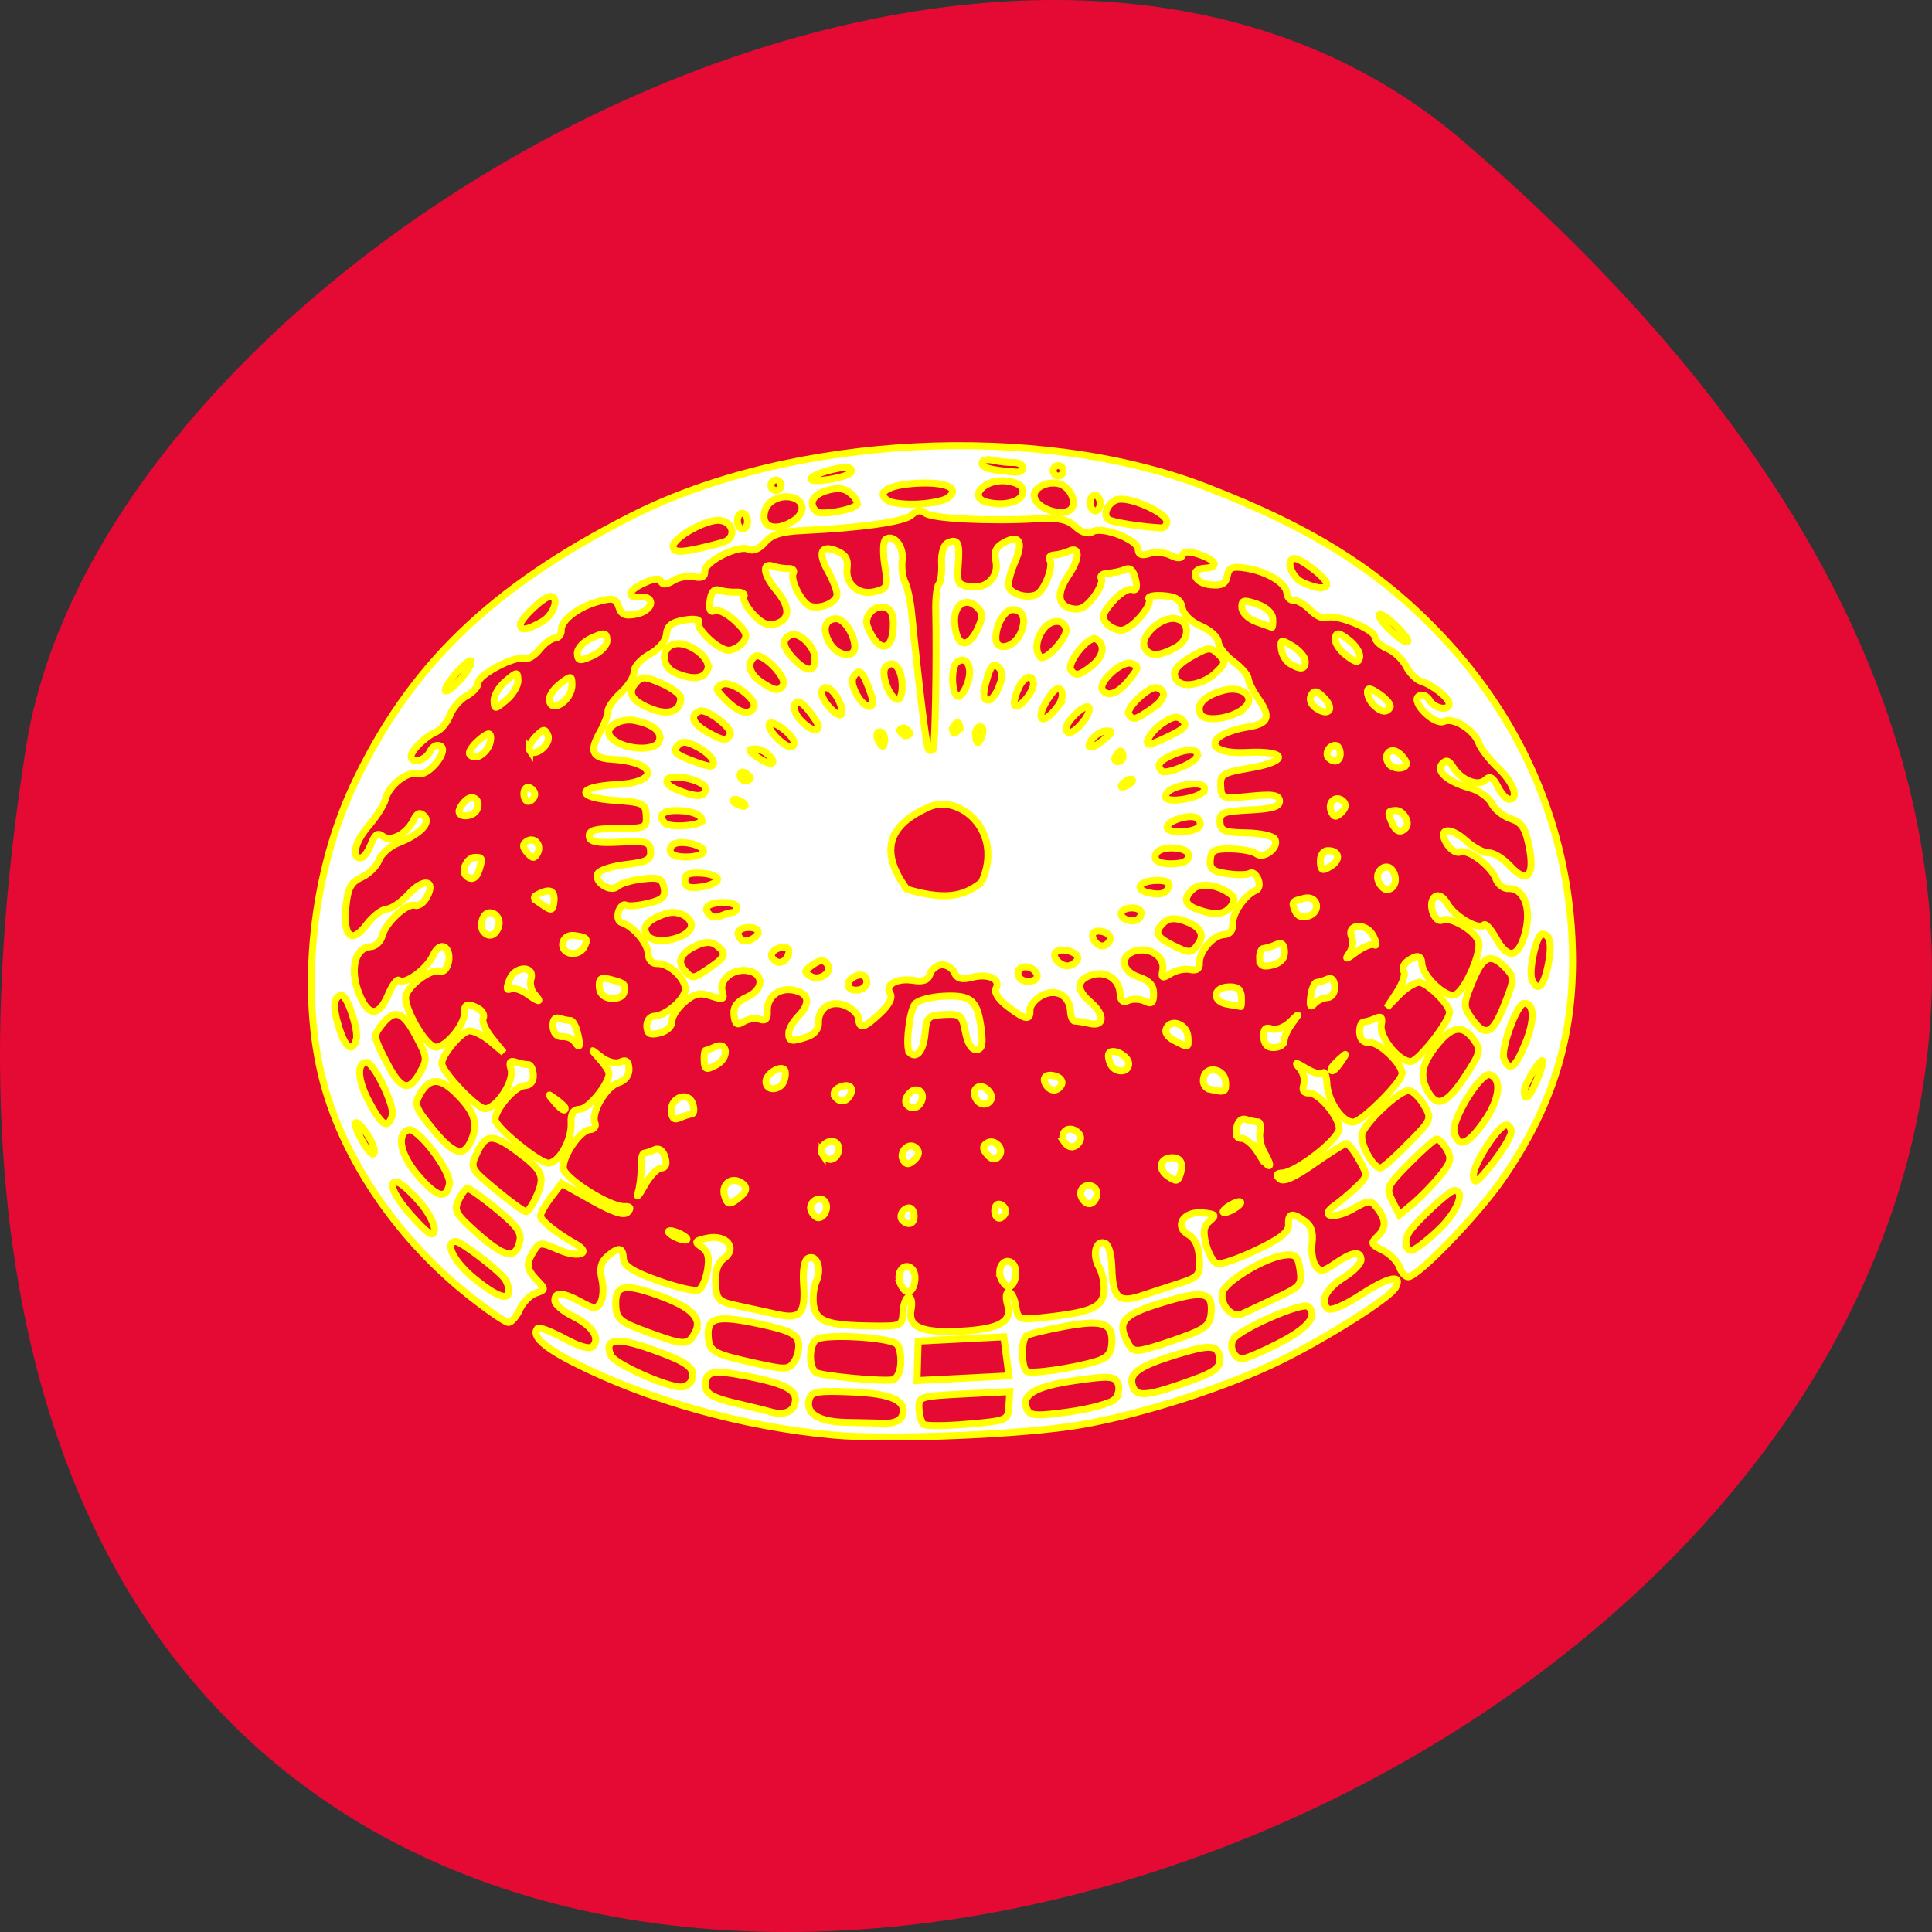 <svg xmlns="http://www.w3.org/2000/svg" viewBox="0 0 256 256"><rect x="0" y="0" width="256" height="256" fill="#333333" stroke="none"/><path d="m 193.83 815.03 c 225.34 193.41 -237.98 379.39 -190.37 80.26 10.438 -65.59 129.65 -132.38 190.37 -80.26 z" fill="#e50a33" color="#000" transform="translate(0 -796.36)"/><g fill="#fff"><path d="m 94.4 186.47 c -12.851 -1.866 -26.1 -6.304 -36.487 -12.222 -4.266 -2.43 -5.935 -4.153 -4.98 -5.14 0.217 -0.225 1.91 0.51 3.762 1.632 2.167 1.314 3.617 1.783 4.068 1.316 1.112 -1.15 0.051 -2.92 -2.652 -4.426 -1.372 -0.764 -2.495 -1.819 -2.495 -2.344 0 -1.308 1.193 -1.196 3.725 0.351 1.873 1.144 2.224 1.167 2.85 0.187 0.393 -0.615 0.541 -2.092 0.33 -3.283 -0.27 -1.525 -0.008 -2.46 0.886 -3.163 1.757 -1.379 2.358 -1.284 2.358 0.375 0 1.051 1.252 1.938 4.815 3.413 2.648 1.096 5.227 1.83 5.731 1.63 0.504 -0.2 1.149 -1.458 1.433 -2.796 0.39 -1.836 0.224 -2.654 -0.678 -3.336 -1.046 -0.791 -0.932 -0.944 0.914 -1.224 2.75 -0.417 4.284 1.677 2.21 3.02 -0.92 0.594 -1.376 1.747 -1.376 3.478 0 2.416 0.205 2.644 3.081 3.416 1.694 0.455 4.213 1.136 5.596 1.514 3.237 0.884 4.03 0.05 3.94 -4.159 -0.042 -2.023 0.285 -3.441 0.846 -3.664 1.286 -0.51 1.905 1.61 0.988 3.383 -0.422 0.815 -0.665 2.371 -0.541 3.458 0.261 2.28 1.902 2.931 8.383 3.322 4.075 0.246 4.171 0.207 4.396 -1.81 0.126 -1.134 0.54 -2.062 0.92 -2.062 0.38 0 0.493 0.816 0.251 1.813 -0.6 2.475 1.34 3.436 6.937 3.436 5.597 0 7.537 -0.961 6.937 -3.436 -0.242 -0.997 -0.129 -1.813 0.251 -1.813 0.38 0 0.794 0.928 0.92 2.062 0.224 2.02 0.321 2.056 4.396 1.81 6.482 -0.392 8.123 -1.042 8.383 -3.322 0.124 -1.086 -0.119 -2.642 -0.541 -3.458 -0.917 -1.773 -0.298 -3.893 0.988 -3.383 0.561 0.223 0.888 1.641 0.846 3.664 -0.088 4.209 0.703 5.04 3.94 4.159 1.383 -0.378 3.902 -1.059 5.596 -1.514 2.875 -0.772 3.081 -0.999 3.081 -3.416 0 -1.731 -0.456 -2.884 -1.376 -3.478 -2.074 -1.34 -0.539 -3.434 2.21 -3.02 1.845 0.28 1.959 0.433 0.914 1.224 -0.902 0.682 -1.068 1.5 -0.678 3.336 0.284 1.338 0.929 2.596 1.433 2.796 0.504 0.2 3.083 -0.533 5.731 -1.63 3.563 -1.475 4.815 -2.363 4.815 -3.413 0 -1.659 0.601 -1.754 2.358 -0.375 0.895 0.702 1.157 1.638 0.886 3.163 -0.211 1.191 -0.063 2.668 0.33 3.283 0.626 0.98 0.977 0.957 2.85 -0.187 2.532 -1.547 3.725 -1.659 3.725 -0.351 0 0.525 -1.123 1.579 -2.495 2.344 -2.68 1.493 -3.765 3.274 -2.679 4.398 0.415 0.429 2.352 -0.265 5.04 -1.807 4.045 -2.318 6.01 -2.601 4.879 -0.702 -0.847 1.418 -10.04 6.59 -17.07 9.607 -7.857 3.37 -19.986 6.591 -28.978 7.695 -8.236 1.012 -27.834 0.82 -35.902 -0.352 z m 25.602 -2.83 l 0.229 -2.062 h -6.572 c -6.402 0 -6.572 0.045 -6.572 1.75 0 0.962 0.23 1.987 0.51 2.277 0.281 0.29 3.135 0.431 6.343 0.312 5.765 -0.213 5.835 -0.239 6.06 -2.277 z m -15.331 0.504 c 0.759 -2.045 -1.384 -3.14 -7.189 -3.675 -4.779 -0.441 -5.684 -0.339 -6.06 0.68 -0.748 2.01 1.091 3.34 5.03 3.628 2.061 0.15 4.654 0.336 5.763 0.412 1.261 0.087 2.181 -0.305 2.455 -1.044 z m 30.605 -0.723 c 0.553 -0.538 0.797 -1.539 0.543 -2.224 -0.4 -1.079 -1.22 -1.177 -6.08 -0.729 -5.833 0.538 -7.948 1.63 -7.177 3.708 0.385 1.038 1.273 1.143 6.08 0.719 3.096 -0.273 6.081 -0.936 6.634 -1.474 z m -46 -1.602 c 0.692 -1.865 -0.84 -2.901 -6.332 -4.285 -5.303 -1.336 -6.303 -1.167 -6.303 1.067 0 1.107 0.951 1.708 4.168 2.635 2.293 0.66 4.494 1.318 4.893 1.461 1.747 0.63 3.141 0.287 3.574 -0.878 z m 57.63 -0.669 c 2.752 -0.845 3.682 -1.491 3.682 -2.557 0 -2.225 -1 -2.394 -6.303 -1.059 -5.547 1.398 -7.03 2.416 -6.308 4.349 0.544 1.465 2.223 1.328 8.93 -0.732 z m -42.11 -4.357 c 0.131 -1.181 -0.054 -2.449 -0.411 -2.818 -1.04 -1.076 -10.567 -2.069 -11.607 -1.21 -1.084 0.895 -1.204 4.03 -0.179 4.69 0.823 0.526 9.21 1.754 10.872 1.592 0.625 -0.061 1.189 -1.019 1.325 -2.253 z m 15.21 -0.277 l -0.225 -2.812 h -6.162 h -6.162 l -0.225 2.812 l -0.225 2.812 h 6.612 h 6.612 z m 12.824 1.378 c 1.615 -0.392 2.231 -1.015 2.393 -2.423 0.339 -2.946 -1.036 -3.535 -6.59 -2.823 -2.708 0.347 -5.236 0.831 -5.618 1.075 -0.764 0.488 -0.958 4.333 -0.255 5.06 0.479 0.495 6.587 -0.044 10.07 -0.889 z m -58.14 -0.321 c 0.623 -1.679 -0.367 -2.512 -5.522 -4.646 -4.983 -2.063 -6.819 -1.883 -5.905 0.58 0.451 1.216 7.755 4.935 9.863 5.02 0.655 0.027 1.359 -0.403 1.564 -0.956 z m 84.5 -0.945 c 4.325 -1.94 5.855 -3.641 4.519 -5.02 -0.765 -0.792 -10.227 2.772 -11.06 4.165 -0.666 1.114 0.077 2.808 1.231 2.808 0.529 0 2.919 -0.878 5.31 -1.95 z m -68.924 -3.659 c -0.164 -1.18 -1.323 -1.792 -5.475 -2.893 -5.977 -1.585 -7.42 -1.33 -7.42 1.312 0 2.282 0.493 2.606 6.465 4.25 4.437 1.221 4.836 1.226 5.704 0.07 0.513 -0.683 0.84 -1.916 0.725 -2.739 z m 56.37 1.703 c 2.305 -0.778 2.91 -1.371 3.095 -3.034 0.318 -2.863 -1.01 -3.166 -7.136 -1.626 -5.493 1.381 -6.447 2.331 -5.196 5.171 0.701 1.591 1.039 1.696 3.574 1.107 1.54 -0.358 4.088 -1.086 5.664 -1.618 z m -71.13 -3.824 c 1.204 -1.974 -0.284 -3.639 -5 -5.602 -4.883 -2.03 -6.176 -1.78 -6.176 1.193 0 1.939 0.454 2.347 4.531 4.071 5.04 2.131 5.541 2.156 6.65 0.338 z m 83.64 -0.709 c 3.595 -1.446 3.829 -1.695 3.625 -3.864 -0.187 -1.983 -0.493 -2.299 -2.119 -2.19 -2.909 0.196 -8.943 3.45 -9.215 4.969 -0.329 1.84 1.297 3.704 2.713 3.112 0.634 -0.265 2.882 -1.177 4.996 -2.027 z m -115.98 -6.401 c -9.217 -8.129 -16.08 -18.995 -18.806 -29.772 -3.304 -13.07 -0.841 -30.729 6.099 -43.728 8.881 -16.636 21.16 -27.342 41.907 -36.527 c 23.536 -10.422 58.977 -10.422 82.51 0 15.564 6.891 25.14 13.738 33.712 24.1 10.251 12.395 15.656 27.27 15.633 43.03 -0.019 13.05 -3.597 23.412 -11.722 33.934 -3.821 4.949 -12.768 13.302 -14.247 13.302 -0.408 0 -0.95 -0.676 -1.203 -1.503 -0.254 -0.826 -1.278 -1.945 -2.277 -2.487 -1.616 -0.876 -1.69 -1.092 -0.675 -1.963 1.387 -1.19 1.443 -2.331 0.201 -4.087 -0.898 -1.27 -1.058 -1.27 -3.615 -0.009 -2.785 1.374 -4.814 0.764 -2.409 -0.724 0.755 -0.467 2.183 -1.543 3.172 -2.391 1.755 -1.504 1.769 -1.601 0.602 -3.936 -0.658 -1.317 -1.433 -2.394 -1.722 -2.393 -0.289 0.001 -2.448 1.201 -4.797 2.667 -3 1.871 -4.5 2.429 -5.04 1.873 -0.538 -0.556 -0.402 -0.792 0.456 -0.792 2.063 0 8.492 -4.513 8.492 -5.962 0 -1.786 -2.726 -5.285 -4.117 -5.285 -0.729 0 -0.957 -0.42 -0.66 -1.22 0.249 -0.671 0.039 -1.742 -0.466 -2.38 -0.751 -0.949 -0.578 -0.932 0.952 0.098 1.029 0.692 2.089 1.032 2.356 0.756 0.267 -0.276 0.486 0.409 0.486 1.523 0 2.545 1.963 5.725 3.527 5.713 1.269 -0.01 7.347 -5.476 7.347 -6.608 0 -1.41 -3.062 -4.63 -4.402 -4.63 -0.914 0 -1.397 -0.519 -1.397 -1.5 0 -0.825 0.3 -1.5 0.666 -1.5 0.366 0 1.158 -0.195 1.759 -0.434 0.794 -0.315 0.997 -0.051 0.74 0.965 -0.436 1.726 2.288 5.467 3.982 5.467 1.111 0 5.902 -5.506 5.902 -6.783 0 -1.16 -3.09 -4.464 -4.174 -4.464 -0.643 0 -1.986 0.759 -2.983 1.687 l -1.814 1.687 l 1.576 -2.15 c 0.867 -1.183 1.376 -2.486 1.131 -2.896 -0.245 -0.41 0.005 -1.04 0.554 -1.4 1.449 -0.949 2.086 -0.825 2.086 0.405 0 1.842 3.274 5.215 4.565 4.703 1.535 -0.609 4.237 -6.134 3.704 -7.572 -0.582 -1.568 -3.841 -3.654 -4.994 -3.196 -1.238 0.491 -2.067 -2.647 -0.897 -3.395 0.534 -0.342 1.206 0.097 1.728 1.127 0.937 1.849 4.316 4.04 5.06 3.273 0.256 -0.264 0.99 0.607 1.632 1.936 1.579 3.269 3.131 3.064 4.28 -0.564 1.087 -3.433 0.116 -6.391 -2.099 -6.391 -0.703 0 -1.483 -0.666 -1.733 -1.48 -0.574 -1.87 -3.807 -4.545 -4.947 -4.093 -0.474 0.188 -1.262 -0.321 -1.751 -1.132 -1.435 -2.377 0.379 -2.723 2.622 -0.5 1.086 1.076 2.543 1.956 3.238 1.956 0.695 0 2.041 0.928 2.991 2.062 2.318 2.767 3.511 1.588 2.833 -2.798 -0.399 -2.58 -0.889 -3.381 -2.441 -3.987 -1.068 -0.417 -2.242 -1.465 -2.609 -2.329 -0.367 -0.864 -1.678 -1.909 -2.913 -2.322 -3.228 -1.079 -4.901 -2.657 -3.902 -3.679 0.58 -0.594 0.996 -0.46 1.512 0.484 1.08 1.98 3.454 3.086 4.568 2.129 0.695 -0.597 1.133 -0.328 1.75 1.073 0.453 1.028 1.156 1.869 1.564 1.869 1.44 0 0.713 -2.393 -1.389 -4.567 -1.171 -1.211 -2.338 -2.881 -2.592 -3.711 -0.584 -1.904 -3.442 -3.884 -4.816 -3.339 -1.404 0.557 -4.677 -3.01 -3.47 -3.78 0.506 -0.323 1.156 -0.04 1.54 0.671 0.687 1.27 2.768 1.719 2.768 0.596 0 -0.829 -2.196 -2.762 -3.812 -3.355 -0.701 -0.257 -1.634 -1.284 -2.073 -2.281 -0.439 -0.997 -1.578 -2.18 -2.531 -2.629 -0.953 -0.449 -1.736 -1.245 -1.74 -1.77 -0.008 -1.132 -5.469 -3.659 -6.782 -3.137 -0.502 0.199 -1.514 -0.324 -2.249 -1.163 -0.734 -0.839 -1.774 -1.526 -2.31 -1.526 -0.536 0 -0.975 -0.498 -0.975 -1.107 0 -1.42 -2.677 -3.233 -5.698 -3.858 -1.955 -0.404 -2.424 -0.237 -2.73 0.976 -0.288 1.137 -0.845 1.392 -2.495 1.142 -2.375 -0.361 -2.949 -2.402 -0.675 -2.402 2.127 0 1.767 -1.047 -0.69 -2.01 -1.458 -0.569 -2.22 -0.587 -2.391 -0.057 -0.171 0.531 -0.722 0.518 -1.73 -0.04 -0.814 -0.45 -2.184 -0.628 -3.046 -0.395 -1.095 0.296 -1.567 0.083 -1.567 -0.708 0 -1.393 -5.059 -3.605 -6.441 -2.817 -0.615 0.351 -1.543 0.015 -2.395 -0.867 -1.057 -1.093 -2.385 -1.431 -5.52 -1.405 -6.701 0.056 -14.934 -0.778 -15.909 -1.611 -0.632 -0.54 -1.235 -0.492 -1.994 0.16 -1.055 0.905 -7.24 1.469 -15.727 1.434 -3.12 -0.013 -4.469 0.335 -5.52 1.422 -0.852 0.881 -1.781 1.217 -2.395 0.867 -1.382 -0.788 -6.441 1.424 -6.441 2.817 0 0.791 -0.472 1 -1.567 0.708 -0.862 -0.233 -2.233 -0.055 -3.046 0.395 -1.01 0.558 -1.559 0.571 -1.73 0.04 -0.171 -0.531 -0.932 -0.512 -2.391 0.057 -2.457 0.959 -2.817 2.01 -0.69 2.01 2.274 0 1.7 2.041 -0.675 2.402 -1.65 0.251 -2.208 -0.004 -2.495 -1.142 -0.307 -1.213 -0.775 -1.381 -2.73 -0.976 -3.02 0.625 -5.698 2.437 -5.698 3.858 0 0.609 -0.439 1.107 -0.975 1.107 -0.536 0 -1.576 0.687 -2.31 1.526 -0.734 0.839 -1.746 1.363 -2.249 1.163 -1.313 -0.521 -6.773 2.01 -6.782 3.137 -0.004 0.524 -0.787 1.321 -1.74 1.77 -0.953 0.449 -2.092 1.632 -2.531 2.629 -0.439 0.997 -1.372 2.023 -2.073 2.281 -1.616 0.593 -3.812 2.526 -3.812 3.355 0 1.122 2.081 0.674 2.768 -0.596 0.385 -0.711 1.035 -0.994 1.54 -0.671 1.207 0.772 -2.066 4.337 -3.47 3.78 -1.375 -0.546 -4.232 1.435 -4.817 3.339 -0.255 0.83 -1.421 2.5 -2.592 3.711 -2.101 2.173 -2.829 4.567 -1.389 4.567 0.407 0 1.111 -0.841 1.564 -1.869 0.617 -1.401 1.055 -1.669 1.75 -1.073 1.115 0.957 3.488 -0.149 4.568 -2.129 0.515 -0.944 0.931 -1.077 1.512 -0.484 0.999 1.022 -0.674 2.599 -3.902 3.679 -1.235 0.413 -2.546 1.458 -2.913 2.322 -0.367 0.864 -1.541 1.912 -2.609 2.329 -1.552 0.606 -2.042 1.407 -2.441 3.987 -0.678 4.386 0.516 5.565 2.833 2.798 0.95 -1.134 2.296 -2.062 2.991 -2.062 0.695 0 2.152 -0.88 3.238 -1.956 2.243 -2.223 4.058 -1.877 2.622 0.5 -0.489 0.811 -1.277 1.32 -1.751 1.132 -1.14 -0.452 -4.373 2.223 -4.947 4.093 -0.25 0.814 -1.029 1.48 -1.733 1.48 -2.215 0 -3.186 2.959 -2.099 6.391 1.149 3.629 2.701 3.833 4.28 0.564 0.642 -1.329 1.376 -2.2 1.632 -1.936 0.739 0.764 4.118 -1.424 5.05 -3.273 0.522 -1.03 1.194 -1.469 1.728 -1.127 1.17 0.748 0.342 3.887 -0.897 3.395 -1.153 -0.458 -4.412 1.628 -4.994 3.196 -0.533 1.438 2.169 6.962 3.704 7.572 1.291 0.512 4.565 -2.86 4.565 -4.703 0 -1.231 0.638 -1.354 2.086 -0.405 0.549 0.36 0.799 0.99 0.554 1.4 -0.245 0.41 0.264 1.713 1.131 2.896 l 1.576 2.15 l -1.814 -1.687 c -0.998 -0.928 -2.34 -1.687 -2.983 -1.687 -1.085 0 -4.174 3.304 -4.174 4.464 0 1.277 4.79 6.783 5.902 6.783 1.693 0 4.418 -3.741 3.982 -5.467 -0.257 -1.016 -0.054 -1.281 0.74 -0.965 0.602 0.239 1.393 0.434 1.759 0.434 0.366 0 0.666 0.675 0.666 1.5 0 0.981 -0.483 1.5 -1.397 1.5 -1.34 0 -4.402 3.22 -4.402 4.63 0 1.132 6.078 6.598 7.347 6.608 1.531 0.012 3.527 -3.149 3.527 -5.588 0 -1.379 0.385 -1.901 1.4 -1.901 1.265 0 4.399 -3.513 4.399 -4.93 0 -0.316 -0.571 -1.276 -1.269 -2.134 -1.253 -1.539 -1.249 -1.542 0.258 -0.228 0.863 0.752 2.045 1.124 2.718 0.857 0.861 -0.342 1.192 -0.057 1.192 1.025 0 0.931 -0.621 1.66 -1.638 1.924 -1.799 0.467 -4.16 4.063 -3.642 5.548 0.18 0.515 -0.166 0.937 -0.768 0.937 -1.377 0 -4.1 3.51 -4.1 5.285 0 1.448 6.429 5.962 8.492 5.962 0.858 0 0.993 0.236 0.456 0.792 -0.538 0.556 -2.038 -0.006 -5.04 -1.888 l -4.272 -2.68 l -1.631 1.93 c -0.897 1.061 -1.631 2.224 -1.631 2.583 0 0.648 2.218 2.599 4.815 4.236 2.368 1.493 0.344 2.094 -2.435 0.724 -2.557 -1.261 -2.718 -1.261 -3.615 0.009 -1.238 1.751 -1.186 2.517 0.288 4.202 1.161 1.327 1.146 1.426 -0.273 1.809 -0.825 0.223 -1.922 1.221 -2.438 2.217 -0.515 0.996 -1.29 1.797 -1.721 1.779 -0.431 -0.018 -2.967 -1.958 -5.636 -4.311 z m 5.928 -0.343 c -0.006 -0.515 -0.251 -1.275 -0.544 -1.688 -1.016 -1.432 -6.02 -5.622 -6.72 -5.622 -1.712 0 -0.459 2.862 2.37 5.414 3.181 2.87 4.913 3.541 4.893 1.897 z m 133.82 -1.777 c 2.893 -2.452 4.287 -5.533 2.503 -5.533 -0.696 0 -5.704 4.19 -6.72 5.622 -0.795 1.121 -0.663 2.626 0.229 2.626 0.431 0 2.225 -1.222 3.987 -2.715 z m 0.549 -7.638 c 1.744 -1.899 1.934 -2.483 1.243 -3.817 -0.448 -0.867 -1.058 -1.576 -1.353 -1.576 -0.296 0 -2.153 1.469 -4.126 3.265 -3.411 3.104 -3.544 3.366 -2.693 5.296 l 0.894 2.03 l 1.988 -1.478 c 1.094 -0.813 2.915 -2.487 4.047 -3.72 z m -132.49 2.687 c 0.419 -1.366 -0.125 -2.246 -3.01 -4.874 -1.938 -1.764 -3.766 -3.207 -4.062 -3.207 -0.296 0 -0.919 0.735 -1.384 1.634 -0.755 1.46 -0.491 1.98 2.47 4.874 3.711 3.626 5.235 4.03 5.988 1.573 z m -13.981 -6.422 c -1.157 -1.478 -2.492 -2.822 -2.967 -2.986 -1.707 -0.588 -0.813 1.868 1.852 5.088 2.158 2.607 2.768 3 2.967 1.933 0.138 -0.742 -0.695 -2.558 -1.852 -4.04 z m 157.1 -2.13 c 0 -0.566 -0.302 -1.028 -0.672 -1.028 -1.167 0 -5.129 5.523 -5.097 7.106 0.024 1.237 0.559 0.911 2.9 -1.767 1.578 -1.806 2.87 -3.746 2.87 -4.311 z m -140.3 2.02 c 1.357 -2.714 1.032 -3.572 -2.438 -6.421 -3.404 -2.795 -4.434 -2.817 -5.847 -0.124 -1.107 2.109 -1.087 2.151 2.49 5.436 1.983 1.821 3.85 3.311 4.15 3.311 0.3 0 1.04 -0.991 1.646 -2.202 z m 125.45 -1.109 c 3.577 -3.285 3.596 -3.327 2.49 -5.436 -0.613 -1.169 -1.563 -2.125 -2.111 -2.125 -1.392 0 -6.406 4.217 -6.953 5.848 -0.443 1.321 1.343 5.02 2.423 5.02 0.301 0 2.169 -1.49 4.152 -3.311 z m -137.91 -1.176 c 0.44 -1.742 -4.2 -8.505 -5.526 -8.05 -1.744 0.594 -1.273 3.545 1.043 6.525 2.589 3.332 3.913 3.784 4.483 1.529 z m 149.05 -1.529 c 2.315 -2.98 2.787 -5.931 1.043 -6.525 -1.326 -0.451 -5.966 6.313 -5.526 8.05 0.57 2.254 1.895 1.802 4.483 -1.529 z m -160.55 -6.333 c -1.707 -2.695 -2.139 -1.829 -0.609 1.22 0.692 1.379 1.389 2.105 1.549 1.615 0.16 -0.49 -0.263 -1.766 -0.94 -2.835 z m 14.888 1.901 c 1.215 -2.348 0.844 -4.02 -1.477 -6.659 -2.394 -2.722 -3.95 -2.849 -5.489 -0.448 -0.907 1.416 -0.757 1.898 1.578 5.061 2.789 3.779 4.212 4.319 5.388 2.045 z m 143.17 -2.045 c 2.335 -3.163 2.485 -3.645 1.578 -5.061 -1.539 -2.401 -3.095 -2.274 -5.489 0.448 -2.322 2.641 -2.692 4.311 -1.477 6.659 1.176 2.273 2.599 1.733 5.388 -2.045 z m 10.153 1.284 c 0.608 -1.217 1.099 -2.482 1.09 -2.812 -0.026 -0.968 -2.85 3.057 -2.867 4.087 -0.026 1.529 0.6 1.08 1.778 -1.275 z m -164.41 -3.491 c 0.491 -1.323 -2.253 -7.793 -3.305 -7.793 -1.451 0 -1.418 2.462 0.074 5.639 1.672 3.56 2.503 4.114 3.231 2.154 z m 163.18 -2.154 c 1.493 -3.178 1.525 -5.639 0.074 -5.639 -1.052 0 -3.796 6.47 -3.305 7.793 0.727 1.96 1.558 1.406 3.231 -2.154 z m -158.86 -3.82 c 1.162 -1.834 1.145 -2.094 -0.336 -5.249 -1.718 -3.657 -2.859 -4.083 -4.847 -1.81 -1.28 1.463 -1.268 1.621 0.374 5.249 1.903 4.202 3.03 4.625 4.81 1.81 z m 156.11 -1.81 c 1.642 -3.627 1.654 -3.786 0.374 -5.249 -1.989 -2.273 -3.13 -1.847 -4.847 1.81 -1.482 3.155 -1.498 3.414 -0.336 5.249 1.783 2.815 2.907 2.392 4.81 -1.81 z m -165.04 -3.315 c 0.465 -1.253 -0.958 -6.441 -1.766 -6.441 -1.178 0 -1.407 1.576 -0.651 4.481 0.805 3.091 1.721 3.834 2.416 1.959 z m 171.57 -1.959 c 0.756 -2.906 0.528 -4.481 -0.651 -4.481 -0.808 0 -2.23 5.188 -1.766 6.441 0.695 1.874 1.612 1.131 2.416 -1.959 z m -153.69 -49.09 c 0.935 -1.029 1.539 -2.038 1.342 -2.242 -0.197 -0.204 -1.292 0.639 -2.434 1.872 -1.142 1.233 -1.746 2.242 -1.342 2.242 0.404 0 1.499 -0.842 2.434 -1.872 z m 134.48 -0.37 c -1.142 -1.233 -2.237 -2.075 -2.434 -1.872 -0.478 0.495 2.843 4.113 3.776 4.113 0.404 0 -0.2 -1.01 -1.342 -2.242 z m -122.67 -6.943 c 1.788 -0.859 2.802 -3.561 1.335 -3.561 -0.937 0 -4.447 3 -4.447 3.803 0 0.937 0.786 0.875 3.112 -0.242 z m 112.88 0.242 c 0 -0.801 -3.511 -3.803 -4.447 -3.803 -1.323 0 -0.549 2.684 1 3.479 2.101 1.076 3.443 1.203 3.443 0.324 z m -86.4 -10.247 c 2.01 -0.429 1.902 -2.773 -0.145 -3.181 -1.861 -0.371 -6.971 2.12 -6.971 3.398 0 1.023 1.523 0.976 7.116 -0.218 z m 63.926 0.209 c 0 -1.14 -4.439 -3.513 -6.572 -3.513 -1.457 0 -2.708 1.899 -1.841 2.795 0.399 0.412 4.558 1.304 7.507 1.609 0.498 0.052 0.906 -0.35 0.906 -0.892 z m -60.17 -3.138 c 0 -0.619 -0.326 -1.125 -0.725 -1.125 -0.399 0 -0.725 0.506 -0.725 1.125 0 0.619 0.326 1.125 0.725 1.125 0.399 0 0.725 -0.506 0.725 -1.125 z m 6.572 0.349 c 1.714 -0.949 1.824 -2.645 0.213 -3.284 -1.609 -0.638 -3.656 0.112 -4.183 1.533 -0.88 2.372 1.196 3.288 3.97 1.752 z m 40.14 0.094 c 0.6 -1 -0.267 -2.884 -1.568 -3.401 -1.587 -0.63 -3.829 0.232 -3.829 1.472 0 1.93 4.446 3.519 5.396 1.929 z m 4.03 -0.443 c 0 -0.619 -0.326 -1.125 -0.725 -1.125 -0.399 0 -0.725 0.506 -0.725 1.125 0 0.619 0.326 1.125 0.725 1.125 0.399 0 0.725 -0.506 0.725 -1.125 z m -34.931 -1.485 c 0.226 -0.234 -0.105 -0.958 -0.735 -1.609 -0.815 -0.843 -1.795 -1.037 -3.4 -0.672 -2.153 0.489 -2.879 1.743 -1.711 2.958 0.567 0.59 5.132 0.062 5.846 -0.677 z m 23.91 -0.508 c 0.158 -0.864 -0.457 -1.399 -2.02 -1.753 -3.21 -0.729 -6.154 2 -3.092 2.87 2.408 0.681 4.878 0.14 5.109 -1.117 z m -10.815 0.191 c 1.921 -1.258 -0.031 -2.322 -4.261 -2.322 -4.23 0 -6.182 1.063 -4.261 2.322 0.549 0.36 2.467 0.654 4.261 0.654 1.794 0 3.712 -0.295 4.261 -0.654 z m -23.834 -3.072 c 0 -0.412 -0.326 -0.75 -0.725 -0.75 -0.399 0 -0.725 0.337 -0.725 0.75 0 0.412 0.326 0.75 0.725 0.75 0.399 0 0.725 -0.337 0.725 -0.75 z m 40.595 0 c 0 -0.412 -0.326 -0.75 -0.725 -0.75 -0.399 0 -0.725 0.337 -0.725 0.75 0 0.412 0.326 0.75 0.725 0.75 0.399 0 0.725 -0.337 0.725 -0.75 z m -30.507 -1.224 c 0.166 -0.151 0.149 -0.434 -0.038 -0.627 -0.58 -0.6 -5.701 0.508 -5.701 1.234 0 0.613 4.979 0.087 5.739 -0.606 z m 24.708 0.474 c 0 -0.412 -0.571 -0.754 -1.269 -0.76 -0.698 -0.005 -2 -0.214 -2.9 -0.462 -0.934 -0.259 -1.631 -0.115 -1.631 0.335 0 0.684 1.244 1.072 4.893 1.524 0.498 0.062 0.906 -0.225 0.906 -0.637 z m -23.506 115.72 c -0.595 -1.603 0.733 -3.11 1.782 -2.024 0.788 0.815 0.226 3.274 -0.749 3.274 -0.313 0 -0.778 -0.563 -1.034 -1.25 z m 14.498 0 c -0.595 -1.603 0.733 -3.11 1.782 -2.024 0.788 0.815 0.226 3.274 -0.749 3.274 -0.313 0 -0.778 -0.563 -1.034 -1.25 z m -46.811 -8.497 c -0.598 -0.4 -0.761 -0.727 -0.362 -0.727 0.399 0 1.214 0.327 1.812 0.727 0.598 0.4 0.761 0.727 0.362 0.727 -0.399 0 -1.214 -0.327 -1.812 -0.727 z m 79.74 0 c 0.598 -0.4 1.414 -0.727 1.812 -0.727 0.399 0 0.236 0.327 -0.362 0.727 -0.598 0.4 -1.414 0.727 -1.812 0.727 -0.399 0 -0.236 -0.327 0.362 -0.727 z m -46.617 -0.479 c -0.579 -0.599 0.076 -1.77 0.99 -1.77 0.375 0 0.682 0.506 0.682 1.125 0 1.159 -0.855 1.49 -1.672 0.645 z m 13.27 -0.645 c 0 -0.687 0.351 -1.129 0.779 -0.981 0.429 0.148 0.779 0.589 0.779 0.981 0 0.392 -0.351 0.833 -0.779 0.981 -0.429 0.148 -0.779 -0.294 -0.779 -0.981 z m -26.336 -1.438 c -0.449 -1.21 1.416 -2.249 2.071 -1.154 0.493 0.826 -0.18 2.217 -1.072 2.217 -0.333 0 -0.782 -0.478 -0.999 -1.063 z m 39.02 0.313 c -0.661 -1.106 0.253 -2.246 1.427 -1.78 0.56 0.222 0.841 0.882 0.624 1.467 -0.46 1.239 -1.411 1.384 -2.051 0.313 z m -51.34 -3.087 c -0.4 -1.581 1.027 -2.669 2.372 -1.809 1.114 0.712 0.934 1.424 -0.616 2.425 -1.163 0.751 -1.435 0.656 -1.756 -0.615 z m 63.771 0.456 c -1.423 -1.081 -1.061 -2.618 0.616 -2.618 1.321 0 1.735 0.836 1.178 2.381 -0.391 1.083 -0.638 1.116 -1.794 0.237 z m -76.17 -1.494 c 0.313 -0.825 0.592 -2.427 0.621 -3.561 0.029 -1.134 0.27 -2.062 0.536 -2.062 0.266 0 0.958 -0.188 1.536 -0.417 0.657 -0.261 1.198 0.161 1.441 1.125 0.258 1.022 0.042 1.542 -0.64 1.542 -0.567 0 -1.713 1.097 -2.546 2.437 -0.834 1.34 -1.26 1.762 -0.947 0.937 z m 89.31 -1.173 c -0.672 -1.211 -1.695 -2.201 -2.274 -2.201 -0.706 0 -0.925 -0.508 -0.663 -1.542 0.244 -0.963 0.784 -1.385 1.441 -1.125 0.578 0.23 1.32 0.417 1.649 0.417 0.329 0 0.436 0.64 0.238 1.423 -0.198 0.783 0.022 2.161 0.489 3.063 1.295 2.503 0.512 2.471 -0.88 -0.036 z m -50.963 -1.48 c -0.731 -1.223 0.892 -2.74 1.86 -1.739 0.524 0.542 0.433 1.059 -0.298 1.686 -0.779 0.668 -1.186 0.682 -1.562 0.053 z m 12.06 -0.247 c -0.646 -0.805 -0.66 -1.227 -0.051 -1.616 1.182 -0.756 2.649 0.923 1.681 1.924 -0.524 0.542 -1.023 0.448 -1.63 -0.308 z m -23.689 -1.307 c -0.625 -1.046 1.262 -2.337 2.119 -1.45 0.697 0.721 0.025 2.283 -0.982 2.283 -0.352 0 -0.864 -0.375 -1.137 -0.834 z m 34.807 0.018 c -0.268 -0.448 -0.203 -1.109 0.145 -1.468 0.857 -0.887 2.744 0.404 2.119 1.45 -0.633 1.06 -1.637 1.068 -2.264 0.018 z m -56.14 -7.265 c 0 -2.023 2.652 -2.726 3.132 -0.83 0.196 0.777 0.088 1.412 -0.241 1.412 -0.329 0 -1.114 0.205 -1.744 0.455 -0.809 0.321 -1.147 0.016 -1.147 -1.037 z m 33.759 0.667 c -0.218 -0.366 0.059 -1.057 0.618 -1.536 1.13 -0.97 2.287 0.145 1.506 1.451 -0.555 0.928 -1.595 0.97 -2.124 0.085 z m 10.1 -0.085 c -0.781 -1.306 0.376 -2.421 1.506 -1.451 0.558 0.479 0.836 1.17 0.618 1.536 -0.529 0.885 -1.569 0.843 -2.124 -0.085 z m 33.605 0.248 c -0.741 -0.204 -1.06 -0.846 -0.844 -1.7 0.458 -1.813 3.122 -1.14 3.122 0.79 0 1.432 -0.156 1.494 -2.278 0.911 z m -53.906 -1.753 c -0.248 -0.415 0.073 -0.963 0.713 -1.217 1.388 -0.551 2.162 0.056 1.494 1.173 -0.602 1.01 -1.62 1.028 -2.208 0.045 z m 30.42 -0.045 c -0.667 -1.117 0.106 -1.724 1.494 -1.173 0.641 0.254 0.962 0.802 0.713 1.217 -0.588 0.983 -1.606 0.963 -2.208 -0.045 z m -70.74 -1.262 c -0.902 -1.189 -0.876 -1.216 0.274 -0.283 0.698 0.566 1.269 1.156 1.269 1.312 0 0.617 -0.595 0.22 -1.542 -1.029 z m 111.73 1.029 c 0 -0.156 0.571 -0.746 1.269 -1.312 1.15 -0.933 1.175 -0.906 0.274 0.283 -0.947 1.249 -1.542 1.646 -1.542 1.029 z m -81.19 -2.261 c 0 -1.053 2.085 -2.298 2.731 -1.63 0.192 0.198 0.155 0.881 -0.081 1.517 -0.535 1.442 -2.65 1.531 -2.65 0.113 z m 49.545 -0.113 c -0.236 -0.636 -0.273 -1.319 -0.081 -1.517 0.646 -0.668 2.731 0.576 2.731 1.63 0 1.419 -2.115 1.329 -2.65 -0.113 z m 22.22 -2.672 c 0 -1.158 0.318 -1.453 1.192 -1.107 0.674 0.267 1.856 -0.105 2.718 -0.857 1.507 -1.313 1.51 -1.311 0.258 0.228 -0.698 0.857 -1.269 1.954 -1.269 2.437 0 0.483 -0.652 0.878 -1.45 0.878 -0.991 0 -1.45 -0.5 -1.45 -1.58 z m -80.47 -0.686 c 0 -0.816 0.136 -1.483 0.303 -1.483 0.167 0 0.777 -0.188 1.356 -0.418 1.877 -0.745 1.967 1.676 0.095 2.558 -1.535 0.723 -1.755 0.641 -1.755 -0.656 z m 67.63 0.543 c -1.024 -0.589 -1.394 -1.262 -1.029 -1.873 0.798 -1.335 2.991 -0.289 2.991 1.427 0 1.652 0.096 1.63 -1.962 0.447 z m -38.08 -0.203 c -0.602 -0.623 0.201 -5.723 1.085 -6.884 0.392 -0.515 2.264 -0.937 4.16 -0.937 4.01 0 4.839 0.779 5.184 4.874 0.192 2.282 -0.008 2.999 -0.835 2.999 -0.69 0 -1.22 -0.958 -1.45 -2.624 -0.335 -2.428 -0.552 -2.624 -2.9 -2.624 -2.335 0 -2.566 0.205 -2.9 2.565 -0.345 2.444 -1.392 3.619 -2.345 2.633 z m -17.228 -3.581 c 0 -0.555 0.652 -1.619 1.45 -2.366 1.961 -1.836 1.824 -3.248 -0.372 -3.818 -2.156 -0.56 -3.978 0.753 -3.978 2.866 0 1.045 -0.339 1.353 -1.14 1.036 -0.627 -0.249 -1.687 -0.15 -2.356 0.22 -0.961 0.532 -1.236 0.323 -1.313 -0.996 -0.07 -1.207 0.498 -1.901 2.054 -2.509 2.564 -1 2.557 -3.414 -0.012 -3.792 -2.082 -0.307 -3.962 1.234 -3.54 2.903 0.274 1.085 0.041 1.154 -1.651 0.493 -1.591 -0.621 -2.337 -0.493 -3.871 0.664 -1.045 0.788 -1.91 1.984 -1.923 2.658 -0.013 0.701 -0.797 1.378 -1.835 1.583 -1.408 0.278 -1.812 0.047 -1.812 -1.037 0 -0.768 0.501 -1.396 1.113 -1.396 1.782 0 4.686 -2.305 4.686 -3.719 0 -1.599 -2.228 -3.779 -3.863 -3.779 -0.728 0 -1.212 -0.598 -1.212 -1.5 0 -1.507 -1.978 -4.056 -3.575 -4.607 -0.487 -0.168 -0.65 -0.854 -0.377 -1.589 0.264 -0.711 0.766 -1.11 1.117 -0.887 0.35 0.224 1.801 0.181 3.225 -0.095 2.11 -0.409 2.548 -0.797 2.368 -2.098 -0.187 -1.352 -0.651 -1.569 -3.03 -1.42 -1.547 0.097 -3.179 0.491 -3.626 0.875 -1.052 0.903 -3.432 -0.822 -2.737 -1.984 0.278 -0.465 2.13 -0.952 4.116 -1.082 3.051 -0.199 3.611 -0.468 3.611 -1.735 0 -1.333 -0.483 -1.5 -4.35 -1.5 -3.308 0 -4.35 -0.259 -4.35 -1.083 0 -0.841 0.929 -1.038 4.168 -0.883 4 0.192 4.168 0.126 4.168 -1.656 0 -1.711 -0.34 -1.896 -4.385 -2.382 -5.705 -0.685 -5.433 -2.245 0.391 -2.245 6.284 0 5.917 -2.923 -0.458 -3.644 -2.902 -0.329 -3.281 -1.27 -1.587 -3.943 0.716 -1.131 1.308 -2.469 1.314 -2.974 0.007 -0.505 0.909 -1.65 2.01 -2.543 1.096 -0.893 2 -2.19 2.01 -2.882 0.009 -0.692 1.069 -1.764 2.356 -2.382 1.389 -0.668 2.43 -1.779 2.562 -2.735 0.167 -1.209 0.831 -1.683 2.668 -1.905 1.345 -0.162 2.271 -0.004 2.058 0.353 -0.558 0.934 2.689 4.287 4.151 4.287 0.679 0 1.629 -0.492 2.112 -1.093 0.71 -0.885 0.515 -1.468 -1.031 -3.067 -1.049 -1.085 -2.332 -1.805 -2.85 -1.6 -0.665 0.264 -0.841 -0.17 -0.6 -1.476 0.229 -1.238 0.69 -1.711 1.396 -1.431 0.58 0.23 1.699 0.418 2.487 0.418 0.788 0 1.246 0.313 1.018 0.696 -0.229 0.383 0.323 1.563 1.226 2.624 1.203 1.413 2.077 1.805 3.272 1.466 1.997 -0.565 2.062 -2.298 0.181 -4.786 -1.738 -2.298 -1.895 -4.086 -0.303 -3.454 0.631 0.25 1.629 0.455 2.218 0.455 0.589 0 0.884 0.312 0.656 0.694 -0.548 0.917 1 4.374 2.169 4.837 1.486 0.59 3.959 -0.367 3.959 -1.532 0 -0.591 -0.503 -2.08 -1.117 -3.309 -1.393 -2.786 -0.847 -3.9 1.392 -2.844 1.209 0.57 1.587 1.258 1.361 2.478 -0.43 2.324 1.439 4.076 3.842 3.6 1.818 -0.359 1.914 -0.583 1.579 -3.665 -0.197 -1.805 -0.057 -3.475 0.311 -3.71 1.192 -0.762 2.588 1.155 2.234 3.068 -0.189 1.021 -0.085 2.453 0.231 3.182 0.316 0.729 0.64 2.674 0.72 4.324 0.54 11.09 1.149 19.477 1.435 19.773 0.184 0.191 0.486 0.191 0.67 0 0.309 -0.32 1.162 -12.593 1.383 -19.897 0.052 -1.718 0.339 -3.377 0.638 -3.686 0.299 -0.31 0.544 -1.652 0.544 -2.983 0 -1.384 0.435 -2.592 1.017 -2.823 1.505 -0.597 1.773 0.028 1.364 3.186 -0.339 2.617 -0.212 2.879 1.566 3.231 2.402 0.475 4.271 -1.277 3.841 -3.601 -0.225 -1.22 0.153 -1.908 1.361 -2.478 2.24 -1.055 2.785 0.059 1.392 2.844 -0.614 1.229 -1.117 2.718 -1.117 3.309 0 1.165 2.473 2.121 3.959 1.532 1.167 -0.463 2.718 -3.92 2.169 -4.837 -0.228 -0.381 0.067 -0.694 0.656 -0.694 0.589 0 1.587 -0.205 2.218 -0.455 1.592 -0.632 1.435 1.156 -0.303 3.454 -1.881 2.488 -1.816 4.22 0.181 4.786 1.195 0.338 2.07 -0.054 3.273 -1.466 0.903 -1.061 1.454 -2.241 1.226 -2.624 -0.229 -0.383 0.229 -0.696 1.018 -0.696 0.788 0 1.908 -0.188 2.487 -0.418 0.706 -0.28 1.167 0.193 1.396 1.431 0.241 1.305 0.065 1.74 -0.6 1.476 -0.518 -0.206 -1.801 0.514 -2.85 1.6 -1.546 1.599 -1.741 2.181 -1.031 3.067 0.482 0.601 1.433 1.093 2.112 1.093 1.462 0 4.709 -3.353 4.151 -4.287 -0.213 -0.357 0.713 -0.516 2.058 -0.353 1.837 0.222 2.501 0.696 2.668 1.905 0.132 0.956 1.173 2.067 2.562 2.735 1.287 0.619 2.347 1.691 2.356 2.382 0.008 0.692 0.913 1.989 2.01 2.882 1.096 0.893 1.999 2.038 2.01 2.543 0.007 0.505 0.598 1.844 1.314 2.974 1.693 2.673 1.315 3.615 -1.587 3.943 -6.374 0.722 -6.741 3.644 -0.458 3.644 5.824 0 6.096 1.56 0.391 2.245 -4.045 0.486 -4.385 0.67 -4.385 2.382 0 1.782 0.165 1.847 4.168 1.656 3.239 -0.155 4.168 0.042 4.168 0.883 0 0.823 -1.042 1.083 -4.35 1.083 -3.866 0 -4.35 0.167 -4.35 1.5 0 1.267 0.559 1.536 3.611 1.735 1.986 0.13 3.838 0.616 4.116 1.082 0.694 1.162 -1.685 2.887 -2.737 1.984 -0.448 -0.384 -2.08 -0.778 -3.626 -0.875 -2.382 -0.149 -2.846 0.068 -3.03 1.42 -0.18 1.301 0.258 1.689 2.368 2.098 1.424 0.276 2.875 0.319 3.225 0.095 0.35 -0.224 0.853 0.175 1.117 0.887 0.273 0.735 0.11 1.421 -0.377 1.589 -1.597 0.551 -3.575 3.1 -3.575 4.607 0 0.958 -0.483 1.5 -1.337 1.5 -1.588 0 -3.737 2.257 -3.737 3.925 0 0.793 -0.454 1.06 -1.376 0.811 -0.757 -0.205 -2.029 -0.01 -2.829 0.432 -1.232 0.682 -1.401 0.598 -1.111 -0.547 0.441 -1.746 -1.392 -3.304 -3.518 -2.991 -2.568 0.378 -2.576 2.791 -0.012 3.792 1.556 0.607 2.124 1.302 2.054 2.509 -0.076 1.319 -0.352 1.528 -1.313 0.996 -0.669 -0.37 -1.729 -0.469 -2.356 -0.22 -0.801 0.318 -1.14 0.01 -1.14 -1.036 0 -2.113 -1.822 -3.425 -3.978 -2.866 -2.196 0.57 -2.333 1.982 -0.372 3.818 2.02 1.891 1.916 3.678 -0.181 3.097 -0.897 -0.249 -1.876 -0.457 -2.175 -0.462 -0.299 -0.006 -0.544 -0.644 -0.544 -1.418 0 -2.291 -1.901 -3.461 -4.01 -2.467 -0.985 0.464 -1.791 1.357 -1.791 1.985 0 1.553 -0.717 1.4 -3.173 -0.678 -1.285 -1.087 -1.876 -2.116 -1.538 -2.681 0.78 -1.305 -1.023 -2.224 -3.399 -1.733 -1.452 0.3 -2.143 0.076 -2.468 -0.799 -0.248 -0.669 -1.034 -1.216 -1.746 -1.216 -0.712 0 -1.498 0.547 -1.746 1.216 -0.325 0.876 -1.016 1.099 -2.468 0.799 -2.375 -0.491 -4.178 0.428 -3.399 1.733 0.337 0.565 -0.253 1.594 -1.538 2.681 -2.456 2.078 -3.173 2.231 -3.173 0.678 0 -0.627 -0.806 -1.521 -1.791 -1.985 -2.077 -0.979 -4.01 0.168 -4.01 2.38 0 0.735 -0.723 1.521 -1.631 1.772 -2.367 0.656 -2.718 0.587 -2.718 -0.536 z m 11.599 -6.919 c 0 -0.698 -0.493 -1.081 -1.209 -0.937 -1.819 0.365 -2.068 2.117 -0.302 2.117 0.89 0 1.51 -0.484 1.51 -1.18 z m 24.466 0.242 c -0.457 -1.419 -2.719 -1.62 -2.719 -0.242 0 0.696 0.62 1.18 1.51 1.18 0.886 0 1.385 -0.388 1.209 -0.937 z m -29.954 -2.897 c -0.507 -0.849 -1.129 -0.825 -2.486 0.096 -0.952 0.647 -0.955 0.826 -0.024 1.445 1.189 0.79 3.175 -0.429 2.511 -1.542 z m 35.934 0.835 c 0 -0.829 -2.165 -1.594 -3 -1.06 -1.047 0.669 0.743 2.546 1.966 2.06 0.569 -0.226 1.034 -0.676 1.034 -1 z m -52.85 -1.286 c 2.371 -1.449 2.534 -1.911 1.106 -3.137 -0.686 -0.589 -1.573 -0.632 -2.829 -0.138 -2.376 0.935 -3.035 2.11 -1.945 3.469 1.095 1.365 1.118 1.364 3.668 -0.195 z m 70.22 0.195 c 1.091 -1.359 0.432 -2.535 -1.945 -3.469 -1.256 -0.494 -2.144 -0.451 -2.829 0.138 -1.463 1.256 -1.238 1.992 0.994 3.244 2.513 1.41 2.714 1.415 3.779 0.087 z m -59.02 -1.207 c 0.667 -1.117 -0.106 -1.724 -1.494 -1.173 -0.641 0.254 -0.962 0.802 -0.713 1.217 0.588 0.983 1.606 0.963 2.208 -0.045 z m 46.37 0.045 c 0.248 -0.415 -0.073 -0.963 -0.713 -1.217 -1.388 -0.551 -2.161 0.056 -1.494 1.173 0.602 1.01 1.62 1.028 2.208 0.045 z m -50.39 -3.824 c 0 -0.368 -0.652 -0.67 -1.45 -0.67 -1.413 0 -1.889 0.795 -1.017 1.698 0.581 0.601 2.466 -0.185 2.466 -1.028 z m 55.09 0.036 c 0 -0.388 -0.652 -0.706 -1.45 -0.706 -1.599 0 -1.974 1.18 -0.544 1.711 1.097 0.407 1.994 -0.046 1.994 -1.01 z m -64.97 -0.688 c 1.221 -1.263 -1.037 -3.169 -3.115 -2.63 -2.897 0.752 -3.875 1.843 -2.826 3.151 0.923 1.15 4.64 0.824 5.94 -0.521 z m 77.939 0.457 c 0.619 -0.771 0.596 -1.213 -0.093 -1.783 -1.695 -1.403 -4.22 -1.837 -5.299 -0.911 -1.484 1.274 -1.31 2.161 0.578 2.946 2.378 0.988 3.881 0.91 4.813 -0.252 z m -71.63 -2.724 c 0.366 0 0.666 -0.337 0.666 -0.75 0 -0.412 -0.979 -0.75 -2.175 -0.75 -2.094 0 -2.73 0.675 -1.669 1.773 0.278 0.288 0.957 0.344 1.509 0.125 0.552 -0.219 1.303 -0.398 1.669 -0.398 z m 62.842 -0.609 c 0.18 -0.559 -0.545 -0.89 -1.948 -0.89 -2.401 0 -3.056 1.171 -0.967 1.728 1.73 0.461 2.574 0.219 2.915 -0.837 z m -26.871 -1.875 c 3.74 -7.201 -2.607 -12.899 -7.01 -11.154 -3.073 1.218 -8.837 3.931 -3.757 11.581 6.273 2.224 8.679 0.977 10.768 -0.428 z m -37.843 -2.389 c 0 -0.412 -1.06 -0.856 -2.356 -0.985 -1.786 -0.178 -2.356 0.06 -2.356 0.985 0 0.924 0.57 1.163 2.356 0.985 1.296 -0.129 2.356 -0.572 2.356 -0.985 z m 67.78 0 c 0 -1.225 -3.96 -1.633 -4.649 -0.479 -0.604 1.01 0.357 1.604 2.596 1.604 1.342 0 2.054 -0.39 2.054 -1.125 z m -69.59 -4.11 c 0 -0.935 -3.289 -1.817 -4.32 -1.158 -0.428 0.274 -0.59 0.811 -0.361 1.195 0.557 0.932 4.681 0.899 4.681 -0.037 z m 71.37 0.038 c 0.229 -0.384 0.067 -0.922 -0.361 -1.195 -1.031 -0.659 -4.32 0.222 -4.32 1.158 0 0.936 4.124 0.969 4.681 0.038 z m -71.37 -4.47 c 0 -0.867 -1.827 -1.58 -4.046 -1.58 -1.708 0 -2.245 0.74 -1.27 1.75 0.724 0.749 5.316 0.602 5.316 -0.17 z m 72.31 -0.643 c 0.185 -0.582 -0.39 -0.937 -1.516 -0.937 -2.315 0 -4.107 0.709 -4.107 1.625 0 1.055 5.274 0.41 5.622 -0.688 z m -66.916 -1.973 c -0.645 -0.256 -0.936 -0.13 -0.682 0.295 1.559 1.108 2.299 0.601 0.682 -0.295 z m 56.58 0.295 c 0.254 -0.425 -0.037 -0.551 -0.682 -0.295 -1.875 1.216 -0.359 1.2 0.682 0.295 z m -61.25 -2.229 c 0 -1.067 -4.532 -2.39 -5.337 -1.557 -0.472 0.488 0.129 1.108 1.759 1.817 2.44 1.061 3.577 0.979 3.577 -0.26 z m 70.69 -0.801 c 0.685 -1.146 -0.909 -1.469 -3.192 -0.645 -2.193 0.791 -2.708 1.452 -1.834 2.356 0.511 0.528 4.499 -0.829 5.03 -1.71 z m -64.17 -0.309 c 0 -0.182 -0.326 -0.539 -0.725 -0.794 -0.399 -0.255 -0.725 -0.106 -0.725 0.331 0 0.437 0.326 0.794 0.725 0.794 0.399 0 0.725 -0.149 0.725 -0.331 z m 53.644 -0.419 c 0 -0.412 -0.144 -0.75 -0.32 -0.75 -0.176 0 -0.521 0.337 -0.768 0.75 -0.246 0.412 -0.103 0.75 0.32 0.75 0.422 0 0.768 -0.337 0.768 -0.75 z m -58.897 -2.437 c -0.165 -0.515 -1.159 -1.438 -2.21 -2.051 -1.494 -0.871 -2.101 -0.916 -2.787 -0.206 -0.686 0.71 -0.337 1.15 1.605 2.02 3.081 1.383 3.773 1.431 3.391 0.236 z m 8.153 -0.187 c -0.496 -0.619 -1.433 -1.114 -2.082 -1.101 -0.991 0.02 -0.955 0.2 0.227 1.125 1.832 1.433 3.01 1.418 1.855 -0.024 z m 48.25 0.024 c 1.182 -0.925 1.219 -1.105 0.227 -1.125 -0.649 -0.013 -1.586 0.482 -2.082 1.101 -1.157 1.441 0.023 1.457 1.855 0.024 z m 9.533 -0.041 c 2.07 -0.895 2.452 -1.339 1.763 -2.051 -0.689 -0.712 -1.292 -0.668 -2.789 0.205 -1.755 1.024 -3.112 2.988 -2.063 2.988 0.245 0 1.635 -0.514 3.088 -1.142 z m -41.11 -1.482 c 0 -0.619 -0.316 -1.125 -0.702 -1.125 -0.386 0 -0.514 0.506 -0.285 1.125 0.599 1.375 0.815 1.133 0.987 0 z m 14.04 0 c 0.23 -0.619 0.101 -1.125 -0.285 -1.125 -0.386 0 -0.702 0.506 -0.702 1.125 0 0.619 0.128 1.125 0.285 1.125 0.157 0 0.473 -0.506 0.702 -1.125 z m -27.08 -0.259 c 0 -0.995 -2.854 -3.412 -3.383 -2.865 -0.261 0.27 0.118 1.168 0.842 1.995 1.368 1.563 2.541 1.965 2.541 0.871 z m 41.687 -0.871 c 0.724 -0.827 1.103 -1.725 0.842 -1.995 -0.529 -0.547 -3.383 1.871 -3.383 2.865 0 1.095 1.174 0.693 2.541 -0.871 z m -61.02 -0.315 c 0.486 -1.309 -0.686 -2.389 -3.336 -3.077 -2.112 -0.548 -4.478 0.75 -3.71 2.035 1.165 1.949 6.421 2.726 7.05 1.042 z m 36 0.739 c 0 -0.182 -0.326 -0.539 -0.725 -0.794 -1.251 0.032 -0.504 0.705 0 1.125 0.399 0 0.725 -0.149 0.725 -0.331 z m 7.249 -0.419 c 0 -0.412 -0.144 -0.75 -0.32 -0.75 -0.176 0 -0.521 0.337 -0.768 0.75 0.025 1.274 0.676 0.528 1.087 0 z m 41.03 -0.813 c 1.672 -1.435 -0.221 -3.168 -2.864 -2.621 -2.791 0.577 -4.116 1.759 -3.584 3.194 0.488 1.317 4.68 0.944 6.448 -0.573 z m -74.05 0.123 c 0.497 -0.831 -3.163 -3.956 -4.21 -3.595 -1.478 0.51 -1.154 1.712 0.799 2.964 2.31 1.481 2.844 1.58 3.411 0.631 z m 60.64 -0.601 c 2.049 -1.252 2.419 -2.473 0.907 -2.994 -1.047 -0.361 -4.706 2.764 -4.21 3.595 0.562 0.941 0.871 0.885 3.303 -0.601 z m -47.937 -0.022 c -0.008 -0.309 -0.615 -1.367 -1.346 -2.351 -0.933 -1.254 -1.491 -1.52 -1.867 -0.89 -0.296 0.496 0.033 1.55 0.734 2.351 1.29 1.475 2.509 1.912 2.48 0.89 z m 34.408 -0.89 c 0.701 -0.801 1.03 -1.855 0.734 -2.351 -0.377 -0.63 -0.935 -0.364 -1.867 0.89 -2.232 3 -1.284 4.224 1.134 1.461 z m -31.471 -3 c -0.866 -1.674 -2.196 -2.075 -2.196 -0.663 0 1.246 2.449 3.894 2.747 2.97 0.136 -0.421 -0.112 -1.459 -0.551 -2.307 z m 28.25 -0.533 c 0 -1.489 -1.287 -1.225 -2.149 0.442 -1.254 2.423 -0.893 3.414 0.699 1.924 0.797 -0.746 1.45 -1.811 1.45 -2.366 z m -50.744 -0.587 c 0 -0.492 -1.193 -1.482 -2.65 -2.201 -2.325 -1.147 -2.78 -1.173 -3.71 -0.211 -1.339 1.385 -0.614 2.616 2.279 3.875 2.343 1.019 4.081 0.396 4.081 -1.463 z m 10.446 1.936 c 0.659 -1.102 -3 -4.095 -4.356 -3.558 -1.105 0.439 -1.059 0.681 0.452 2.344 1.72 1.894 3.219 2.36 3.904 1.214 z m 17.1 -0.06 c 0 -0.386 -0.338 -1.621 -0.752 -2.746 -0.561 -1.527 -0.961 -1.829 -1.575 -1.194 -0.614 0.636 -0.612 1.332 0.011 2.746 0.809 1.837 2.316 2.614 2.316 1.194 z m 18.264 -1.194 c 0.623 -1.414 0.626 -2.111 0.011 -2.746 -0.614 -0.636 -1.014 -0.333 -1.575 1.194 -0.947 2.575 -0.95 3.447 -0.011 3.447 0.407 0 1.116 -0.853 1.575 -1.895 z m 18.689 0.04 c 1.511 -1.663 1.557 -1.906 0.452 -2.344 -1.351 -0.536 -5.01 2.456 -4.356 3.558 0.685 1.146 2.184 0.68 3.904 -1.214 z m -32.604 -1.1 c 0 -2.379 -1.152 -3.651 -2.265 -2.5 -0.829 0.858 0.415 4.705 1.522 4.705 0.409 0 0.743 -0.992 0.743 -2.205 z m 9.469 0.209 c 0.786 -2.138 -0.035 -3.81 -1.432 -2.917 -1 0.639 -1.039 4.914 -0.045 4.914 0.409 0 1.073 -0.898 1.477 -1.997 z m 35.577 0.545 c 1.568 -1.33 1.615 -1.553 0.556 -2.668 -1.066 -1.122 -1.361 -1.115 -3.806 0.091 -2.516 1.241 -3.24 2.419 -2.167 3.529 0.939 0.971 3.727 0.482 5.417 -0.951 z m -62.11 -1.494 c 0.622 -1.041 -2.846 -4.887 -3.836 -4.254 -1.327 0.849 -0.991 2.509 0.767 3.782 1.857 1.346 2.488 1.443 3.068 0.472 z m 44.45 -0.472 c 1.758 -1.274 2.095 -2.934 0.767 -3.782 -0.99 -0.633 -4.458 3.213 -3.836 4.254 0.58 0.971 1.211 0.874 3.068 -0.472 z m -55.16 -2.303 c 0.567 -1.527 -2.443 -4.104 -4.485 -3.84 -2.125 0.275 -2.272 3.106 -0.215 4.13 2.428 1.209 4.185 1.101 4.701 -0.29 z m 15.45 -0.827 c 0 -1.725 -2.125 -3.924 -3.33 -3.446 -1.437 0.57 -1.268 1.748 0.536 3.734 1.653 1.819 2.794 1.701 2.794 -0.289 z m 36.25 -2.127 c 0 -1.547 -1.975 -1.796 -3.194 -0.402 -1.205 1.378 -1.505 3.215 -0.666 4.084 0.618 0.639 3.86 -2.453 3.86 -3.681 z m 15.585 3.289 c 2.254 -1.062 2.254 -3.884 0.001 -4.175 -2.042 -0.264 -5.05 2.313 -4.485 3.84 0.536 1.446 1.91 1.548 4.484 0.335 z m -46.03 -2.538 c 0 -1.824 -1.392 -4.075 -2.52 -4.075 -1.618 0 -2.08 1.489 -1.068 3.446 1.04 2.01 3.588 2.456 3.588 0.629 z m 23.885 -0.629 c 1.012 -1.956 0.551 -3.446 -1.068 -3.446 -1.128 0 -2.52 2.251 -2.52 4.075 0 1.827 2.548 1.38 3.588 -0.629 z m -18.221 -1.821 c 0.156 -1.637 -0.131 -2.526 -0.915 -2.838 -1.547 -0.614 -3.315 1.027 -2.781 2.581 1.296 3.774 3.347 3.917 3.697 0.257 z m 12.253 0.567 c 0.712 -1.465 0.688 -2.01 -0.125 -2.855 -1.507 -1.559 -3.294 -0.466 -3.294 2.01 0 3.673 1.824 4.122 3.419 0.84 z m -61.05 56.29 c -0.246 -0.412 -1.01 -0.75 -1.7 -0.75 -0.774 0 -1.252 -0.58 -1.252 -1.518 0 -0.976 0.354 -1.378 0.991 -1.125 0.545 0.216 1.253 0.393 1.572 0.393 0.32 0 0.737 0.844 0.928 1.874 0.368 1.989 0.193 2.352 -0.54 1.125 z m 106.01 -1.068 c 0.196 -1.062 0.618 -1.931 0.938 -1.931 0.32 0 1.027 -0.177 1.572 -0.393 0.637 -0.253 0.991 0.149 0.991 1.125 0 0.886 -0.479 1.518 -1.15 1.518 -0.632 0 -1.5 0.363 -1.929 0.807 -0.557 0.576 -0.678 0.254 -0.423 -1.125 z m -11.954 0.539 c -2.253 -0.449 -2.105 -2.47 0.181 -2.47 1.329 0 1.812 0.4 1.812 1.5 0 0.825 -0.082 1.454 -0.181 1.397 -0.1 -0.056 -0.915 -0.248 -1.812 -0.427 z m -88.44 -5.334 c -1.07 -0.157 -1.631 -0.755 -1.631 -1.738 0 -1.207 0.317 -1.397 1.631 -0.979 2.076 0.66 2.172 0.76 1.876 1.961 -0.137 0.557 -0.965 0.89 -1.876 0.756 z m 93.33 -0.989 c 0 -0.768 0.3 -1.396 0.666 -1.396 0.366 0 1.182 -0.205 1.812 -0.455 0.809 -0.321 1.147 -0.016 1.147 1.037 0 0.996 -0.602 1.611 -1.812 1.851 -1.408 0.278 -1.812 0.047 -1.812 -1.037 z m -105.45 -0.311 c -0.786 -0.615 -1.803 -0.969 -2.26 -0.788 -0.612 0.243 -0.626 -0.118 -0.054 -1.373 0.885 -1.939 3.768 -1.802 3.046 0.145 -0.229 0.617 -0.044 1.585 0.41 2.151 1.06 1.321 0.659 1.274 -1.143 -0.135 z m 118.33 0.266 c 0.505 -0.638 0.731 -1.665 0.503 -2.282 -0.739 -1.993 2.168 -2.07 3.075 -0.082 0.443 0.971 0.495 1.567 0.116 1.325 -0.379 -0.242 -1.572 0.154 -2.651 0.88 -1.512 1.018 -1.751 1.054 -1.043 0.16 z m -111.69 -5.69 c -1.831 -0.399 -1.235 -2.86 0.611 -2.525 1.874 0.341 2.034 0.559 1.309 1.782 -0.336 0.566 -1.2 0.9 -1.92 0.743 z m 104.28 -0.724 c -0.51 -1.373 -0.436 -1.468 1.394 -1.8 1.932 -0.351 2.373 2.046 0.471 2.561 -0.89 0.241 -1.601 -0.049 -1.864 -0.76 z m -116.74 -3.178 c -0.244 -0.409 -0.177 -1.237 0.149 -1.84 0.795 -1.47 2.744 -0.216 2.151 1.384 -0.501 1.352 -1.631 1.576 -2.3 0.457 z m 128.9 -0.457 c -0.594 -1.6 1.355 -2.854 2.151 -1.384 0.649 1.2 0.113 2.584 -1 2.584 -0.388 0 -0.905 -0.54 -1.15 -1.2 z m -120.21 -2.832 c -1.364 -1.043 -1.373 -1.14 -0.15 -1.63 1.566 -0.628 2.175 -0.126 1.845 1.518 -0.219 1.089 -0.402 1.101 -1.695 0.112 z m 112 -0.44 c 0 -0.839 0.47 -1.526 1.045 -1.526 1.733 0 1.994 1.37 0.426 2.238 -1.253 0.694 -1.47 0.588 -1.47 -0.712 z m -122.7 -4.224 c -0.705 -0.73 0.263 -2.551 1.357 -2.551 1.14 0 1.187 0.15 0.57 1.813 -0.457 1.232 -1.181 1.509 -1.926 0.738 z m 133.29 -0.738 c -0.617 -1.663 -0.57 -1.813 0.57 -1.813 1.093 0 2.062 1.821 1.357 2.551 -0.746 0.771 -1.469 0.494 -1.926 -0.738 z m -124.32 -2.086 c -0.648 -0.808 -0.662 -1.231 -0.054 -1.62 1.124 -0.718 2.222 0.553 1.509 1.747 -0.462 0.773 -0.753 0.748 -1.455 -0.127 z m 115.66 -0.059 c -0.503 -1.356 0.822 -2.371 1.79 -1.371 0.44 0.455 0.316 1.04 -0.341 1.603 -0.811 0.696 -1.123 0.646 -1.449 -0.233 z m -125.16 -6.325 c 0 -0.362 0.46 -1.053 1.023 -1.536 1.136 -0.975 2.298 0.133 1.514 1.444 -0.552 0.924 -2.537 0.996 -2.537 0.092 z m 133.75 -0.092 c -0.784 -1.311 0.378 -2.419 1.514 -1.444 0.563 0.483 1.023 1.174 1.023 1.536 0 0.904 -1.985 0.832 -2.537 -0.092 z m -124.32 -1.874 c 0 -0.687 0.351 -1.129 0.779 -0.981 0.429 0.148 0.779 0.589 0.779 0.981 0 0.392 -0.351 0.833 -0.779 0.981 -0.429 0.148 -0.779 -0.294 -0.779 -0.981 z m 115.77 0.645 c -0.579 -0.599 0.076 -1.77 0.99 -1.77 0.375 0 0.682 0.506 0.682 1.125 0 1.159 -0.855 1.49 -1.672 0.645 z m -123.26 -6.831 c -0.182 -0.309 0.451 -1.169 1.407 -1.909 1.295 -1 1.738 -1.09 1.738 -0.337 0 1.854 -2.377 3.552 -3.145 2.247 z m 8.643 -0.085 c -0.214 -0.358 0.215 -1.217 0.954 -1.909 1.183 -1.108 1.394 -1.121 1.768 -0.112 0.464 1.25 -2.062 3.125 -2.722 2.02 z m 113.15 -0.314 c -0.72 -0.557 -0.953 -1.286 -0.597 -1.868 0.448 -0.733 0.877 -0.62 1.846 0.488 1.462 1.671 0.5 2.733 -1.249 1.38 z m 8.361 0.062 c -0.478 -0.495 -0.87 -1.354 -0.87 -1.909 0 -0.753 0.442 -0.667 1.738 0.337 0.956 0.741 1.589 1.6 1.407 1.909 -0.477 0.812 -1.279 0.693 -2.275 -0.337 z m -126.26 -7.125 c 0.013 -0.741 0.828 -1.953 1.812 -2.694 1.722 -1.296 1.789 -1.296 1.767 0 -0.013 0.741 -0.828 1.953 -1.812 2.694 -1.722 1.296 -1.789 1.296 -1.767 0 z m 7.951 0.239 c 0 -0.571 0.77 -1.56 1.711 -2.198 1.6 -1.085 1.706 -1.064 1.631 0.317 -0.121 2.23 -3.342 4.04 -3.342 1.881 z m 106.56 0.305 c -0.598 -0.391 -1.123 -1.375 -1.167 -2.186 -0.075 -1.381 0.031 -1.401 1.631 -0.317 0.941 0.638 1.711 1.627 1.711 2.198 0 1.208 -0.652 1.3 -2.175 0.305 z m 8.099 -0.802 c -0.928 -0.784 -1.581 -1.915 -1.45 -2.514 0.194 -0.89 0.547 -0.828 1.926 0.336 0.928 0.784 1.581 1.915 1.45 2.514 -0.194 0.89 -0.547 0.828 -1.926 -0.336 z m -110.31 -5.864 c 0 -0.723 0.937 -1.636 2.175 -2.119 1.884 -0.735 2.175 -0.679 2.175 0.421 0 0.723 -0.937 1.636 -2.175 2.119 -1.884 0.735 -2.175 0.679 -2.175 -0.421 z m 97.68 0.426 c -1.097 -0.448 -1.994 -1.395 -1.994 -2.104 0 -1.122 0.283 -1.179 2.175 -0.441 1.295 0.506 2.175 1.389 2.175 2.184 0 0.734 -0.082 1.299 -0.181 1.255 -0.1 -0.044 -1.078 -0.446 -2.175 -0.895 z" stroke="#ff0" transform="matrix(0.921 -0.047 0.047 0.925 14.529 22.09)"/></g></svg>